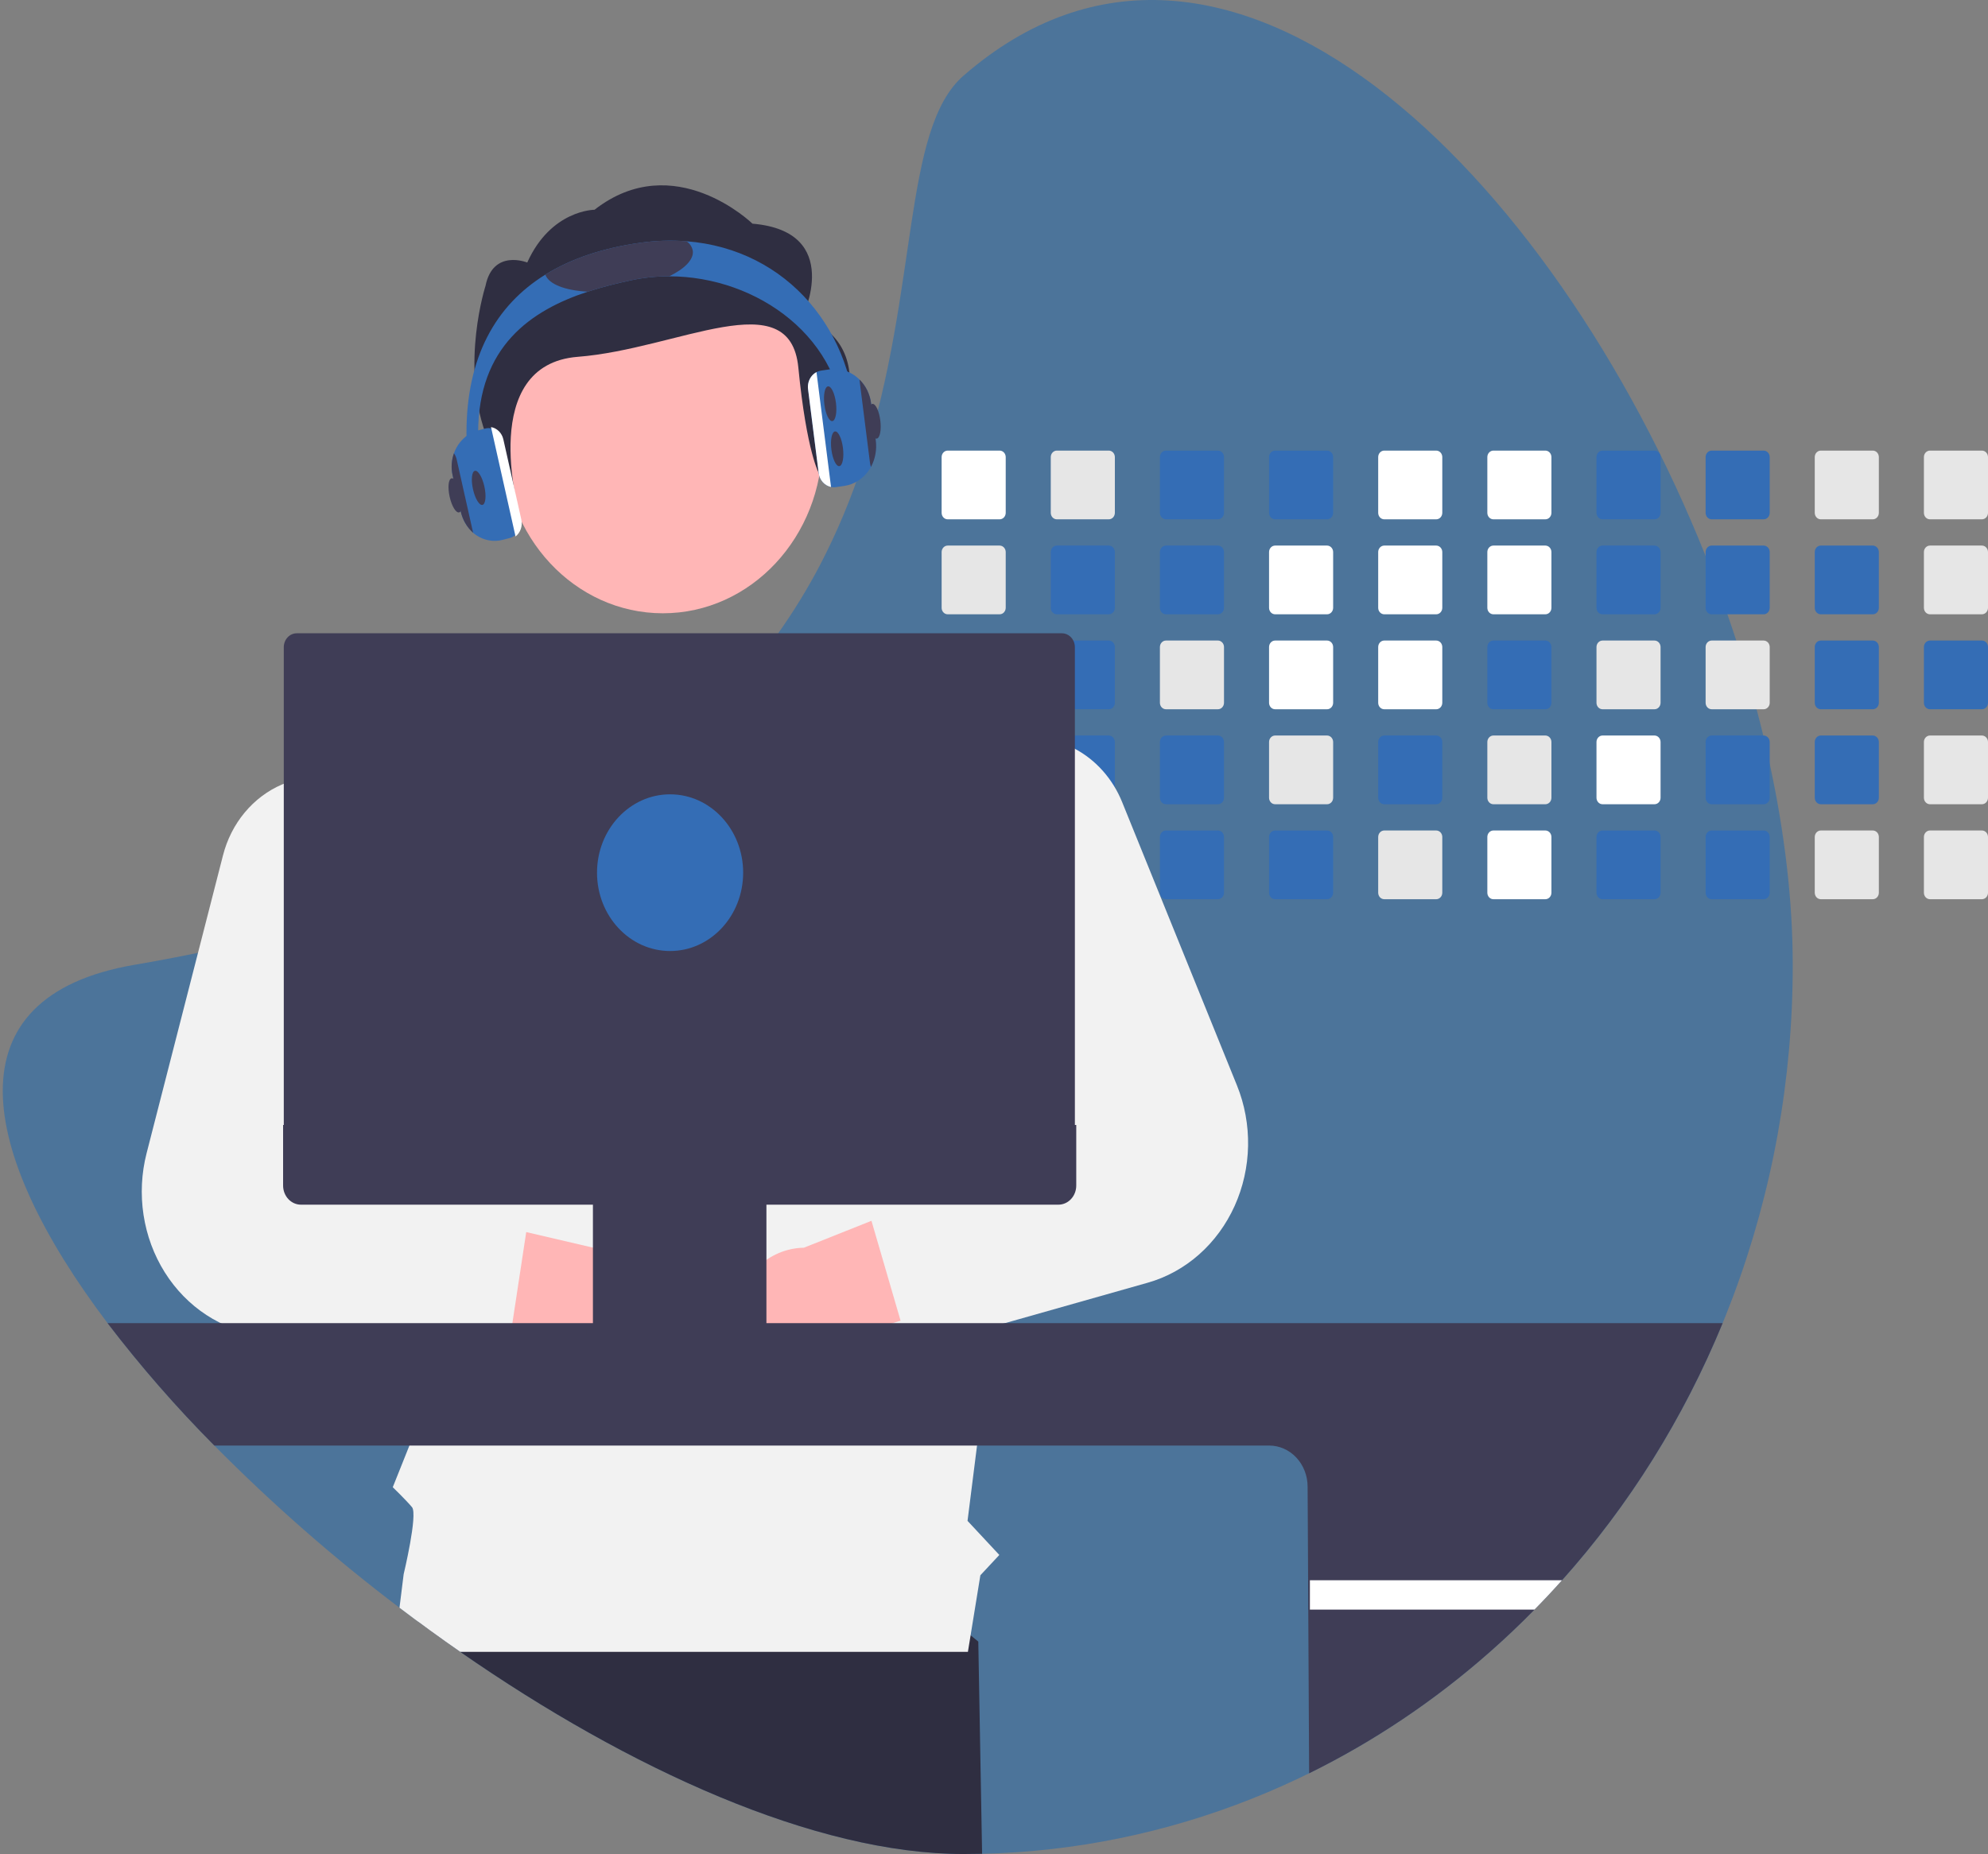 <svg width="506" height="472" viewBox="0 0 506 472" fill="none" xmlns="http://www.w3.org/2000/svg">
<rect x="0" y="0" width="506" height="472" fill="#808080" stroke="none"/>
<g clip-path="url(#clip0_620_4597)">
<path d="M456.298 245.636C456.364 304.041 435.314 360.199 397.573 402.305C395.297 404.86 392.96 407.353 390.562 409.785C386.909 413.512 383.132 417.095 379.233 420.533C342.757 452.762 297.221 470.872 249.971 471.943C248.397 471.981 246.816 472 245.23 472C207.547 472 160.15 450.414 117.138 420.533C113.58 418.061 110.053 415.532 106.557 412.945C104.924 411.747 103.298 410.532 101.68 409.301C85.091 396.738 69.344 382.943 54.557 368.015C44.875 358.27 35.796 347.859 27.377 336.847C-5.672 293.128 -12.962 253.734 34.156 245.636C39.734 244.681 45.148 243.659 50.398 242.572C58.002 241.004 65.28 239.312 72.231 237.494C81.594 235.054 90.39 232.408 98.62 229.555C101.389 228.6 104.094 227.625 106.736 226.631C145.791 211.92 171.931 192.736 189.724 171.921C192.742 168.398 195.524 164.832 198.071 161.224C201.967 155.732 205.507 149.958 208.664 143.945C213.021 135.59 216.681 126.838 219.601 117.791L219.761 117.294C233.919 73.498 229.611 32.875 245.23 19.279C311.994 -38.846 395.113 43.929 434.127 141.543C436.093 146.462 437.943 151.41 439.676 156.388C440.454 158.612 441.205 160.839 441.927 163.072C443.828 168.888 445.553 174.72 447.102 180.567C447.696 182.797 448.262 185.025 448.801 187.25C449.377 189.652 449.93 192.048 450.441 194.443C454.237 211.984 456.298 229.281 456.298 245.636Z" fill="#4C749A"/>
<path d="M249.971 471.943C248.397 471.981 246.816 472 245.23 472C207.547 472 160.15 450.415 117.138 420.533C113.58 418.061 110.053 415.532 106.558 412.945L109.623 392.94L202.426 379.726L249.003 417.921L249.971 471.943Z" fill="#2F2E41"/>
<path d="M254.438 114.714H241.213C240.804 114.714 240.411 114.889 240.122 115.199C239.832 115.51 239.669 115.931 239.669 116.37V130.559C239.669 130.776 239.709 130.991 239.787 131.192C239.865 131.392 239.979 131.574 240.122 131.728C240.266 131.881 240.436 132.002 240.623 132.085C240.81 132.168 241.011 132.21 241.213 132.209H254.438C254.847 132.209 255.239 132.036 255.528 131.727C255.818 131.417 255.981 130.997 255.983 130.559V116.37C255.981 115.931 255.818 115.511 255.529 115.2C255.239 114.89 254.847 114.715 254.438 114.714V114.714Z" fill="white"/>
<path d="M254.438 138.893H241.213C240.804 138.893 240.411 139.067 240.122 139.378C239.832 139.689 239.669 140.11 239.669 140.549V154.738C239.669 154.955 239.709 155.17 239.787 155.371C239.865 155.571 239.979 155.753 240.122 155.906C240.266 156.06 240.436 156.181 240.623 156.264C240.81 156.346 241.011 156.389 241.213 156.388H254.438C254.847 156.388 255.239 156.215 255.528 155.905C255.818 155.596 255.981 155.176 255.983 154.738V140.549C255.981 140.11 255.818 139.69 255.529 139.379C255.239 139.069 254.847 138.894 254.438 138.893Z" fill="#E6E6E6"/>
<path d="M254.438 163.071H241.213C240.804 163.072 240.411 163.246 240.121 163.557C239.832 163.867 239.669 164.289 239.669 164.728V178.91C239.669 179.128 239.708 179.343 239.786 179.545C239.863 179.746 239.977 179.929 240.12 180.082C240.264 180.236 240.434 180.358 240.622 180.441C240.809 180.525 241.011 180.567 241.213 180.567H254.438C254.848 180.566 255.24 180.392 255.53 180.081C255.82 179.771 255.982 179.35 255.983 178.91V164.728C255.981 164.289 255.818 163.868 255.529 163.558C255.239 163.248 254.847 163.073 254.438 163.071V163.071Z" fill="#E6E6E6"/>
<path d="M255.959 188.614C255.893 188.232 255.705 187.887 255.427 187.639C255.15 187.39 254.8 187.252 254.438 187.25H241.213C240.804 187.251 240.411 187.425 240.122 187.736C239.832 188.047 239.669 188.468 239.669 188.907V203.089C239.669 203.307 239.708 203.523 239.786 203.724C239.863 203.925 239.977 204.108 240.12 204.262C240.264 204.416 240.434 204.538 240.622 204.621C240.809 204.704 241.011 204.746 241.213 204.746H254.438C254.848 204.746 255.24 204.571 255.53 204.261C255.82 203.95 255.982 203.529 255.983 203.089V188.907C255.984 188.809 255.976 188.711 255.959 188.614V188.614Z" fill="#E6E6E6"/>
<path d="M255.038 211.557C254.848 211.472 254.644 211.429 254.438 211.429H241.213C241.011 211.429 240.809 211.471 240.622 211.554C240.434 211.638 240.264 211.76 240.12 211.913C239.977 212.067 239.863 212.25 239.786 212.451C239.708 212.652 239.669 212.868 239.669 213.086V227.268C239.668 227.486 239.707 227.702 239.785 227.903C239.862 228.105 239.976 228.288 240.119 228.442C240.263 228.596 240.433 228.718 240.621 228.801C240.809 228.883 241.01 228.926 241.213 228.925H254.438C254.848 228.924 255.24 228.75 255.53 228.439C255.82 228.129 255.982 227.707 255.983 227.268V213.086C255.982 212.76 255.892 212.441 255.724 212.169C255.556 211.897 255.318 211.685 255.038 211.557Z" fill="#E6E6E6"/>
<path d="M282.218 114.714H268.994C268.584 114.714 268.191 114.889 267.902 115.199C267.612 115.51 267.449 115.931 267.449 116.37V130.559C267.449 130.776 267.49 130.991 267.567 131.192C267.645 131.392 267.759 131.574 267.902 131.728C268.046 131.881 268.216 132.002 268.403 132.085C268.591 132.168 268.791 132.21 268.994 132.209H282.218C282.627 132.209 283.019 132.036 283.309 131.727C283.598 131.417 283.761 130.997 283.763 130.559V116.37C283.762 115.931 283.599 115.511 283.309 115.2C283.02 114.89 282.628 114.715 282.218 114.714V114.714Z" fill="#E6E6E6"/>
<path d="M282.218 138.893H268.994C268.584 138.893 268.191 139.067 267.902 139.378C267.612 139.689 267.449 140.11 267.449 140.549V154.738C267.449 154.955 267.49 155.17 267.567 155.371C267.645 155.571 267.759 155.753 267.902 155.906C268.046 156.06 268.216 156.181 268.403 156.264C268.591 156.346 268.791 156.389 268.994 156.388H282.218C282.627 156.388 283.019 156.215 283.309 155.905C283.598 155.596 283.761 155.176 283.763 154.738V140.549C283.762 140.11 283.599 139.69 283.309 139.379C283.02 139.069 282.628 138.894 282.218 138.893Z" fill="#346DB5"/>
<path d="M282.218 163.071H268.994C268.584 163.072 268.191 163.246 267.902 163.557C267.612 163.867 267.449 164.289 267.449 164.728V178.91C267.449 179.128 267.489 179.343 267.566 179.545C267.643 179.746 267.757 179.929 267.901 180.082C268.044 180.236 268.215 180.358 268.402 180.441C268.59 180.525 268.791 180.567 268.994 180.567H282.218C282.628 180.566 283.021 180.392 283.31 180.081C283.6 179.771 283.763 179.35 283.763 178.91V164.728C283.762 164.289 283.599 163.868 283.309 163.558C283.02 163.248 282.628 163.073 282.218 163.071V163.071Z" fill="#346DB5"/>
<path d="M282.218 187.25H268.994C268.67 187.251 268.354 187.36 268.092 187.564C267.83 187.768 267.634 188.055 267.532 188.385C267.477 188.552 267.449 188.729 267.449 188.907V203.089C267.449 203.307 267.488 203.523 267.566 203.724C267.643 203.925 267.757 204.108 267.901 204.262C268.044 204.416 268.215 204.538 268.402 204.621C268.59 204.704 268.791 204.746 268.994 204.746H282.218C282.628 204.746 283.021 204.571 283.31 204.261C283.6 203.95 283.763 203.529 283.763 203.089V188.907C283.762 188.468 283.599 188.048 283.309 187.737C283.02 187.427 282.628 187.252 282.218 187.25V187.25Z" fill="#346DB5"/>
<path d="M282.218 211.429H268.994C268.791 211.429 268.59 211.471 268.402 211.554C268.215 211.638 268.044 211.76 267.901 211.913C267.757 212.067 267.643 212.25 267.566 212.451C267.489 212.652 267.449 212.868 267.449 213.086V227.268C267.449 227.486 267.489 227.701 267.566 227.903C267.643 228.104 267.757 228.286 267.901 228.44C268.044 228.594 268.215 228.716 268.402 228.799C268.59 228.883 268.791 228.925 268.994 228.925H282.218C282.628 228.924 283.021 228.75 283.31 228.439C283.6 228.129 283.763 227.707 283.763 227.268V213.086C283.763 212.646 283.6 212.225 283.31 211.915C283.021 211.604 282.628 211.429 282.218 211.429V211.429Z" fill="#E6E6E6"/>
<path d="M309.997 114.714H296.773C296.363 114.714 295.971 114.889 295.681 115.199C295.391 115.51 295.229 115.931 295.229 116.37V130.559C295.229 130.776 295.269 130.991 295.347 131.192C295.424 131.392 295.538 131.574 295.682 131.728C295.825 131.881 295.995 132.002 296.183 132.085C296.37 132.168 296.571 132.21 296.773 132.209H309.997C310.406 132.209 310.798 132.036 311.088 131.727C311.377 131.417 311.541 130.997 311.542 130.559V116.37C311.541 115.931 311.378 115.511 311.088 115.2C310.799 114.89 310.407 114.715 309.997 114.714V114.714Z" fill="#346DB5"/>
<path d="M309.997 138.893H296.773C296.363 138.893 295.971 139.067 295.681 139.378C295.391 139.689 295.229 140.11 295.229 140.549V154.738C295.229 154.955 295.269 155.17 295.347 155.371C295.424 155.571 295.538 155.753 295.682 155.906C295.825 156.06 295.995 156.181 296.183 156.264C296.37 156.346 296.571 156.389 296.773 156.388H309.997C310.406 156.388 310.798 156.215 311.088 155.905C311.377 155.596 311.541 155.176 311.542 154.738V140.549C311.541 140.11 311.378 139.69 311.088 139.379C310.799 139.069 310.407 138.894 309.997 138.893Z" fill="#346DB5"/>
<path d="M309.997 163.071H296.773C296.363 163.072 295.971 163.246 295.681 163.557C295.391 163.867 295.229 164.289 295.229 164.728V178.91C295.228 179.128 295.268 179.343 295.345 179.545C295.423 179.746 295.536 179.929 295.68 180.082C295.823 180.236 295.994 180.358 296.182 180.441C296.369 180.525 296.57 180.567 296.773 180.567H309.997C310.407 180.566 310.8 180.392 311.089 180.081C311.379 179.771 311.542 179.35 311.542 178.91V164.728C311.541 164.289 311.378 163.868 311.088 163.558C310.799 163.248 310.407 163.073 309.997 163.071V163.071Z" fill="#E6E6E6"/>
<path d="M309.997 187.25H296.773C296.363 187.251 295.971 187.425 295.681 187.736C295.392 188.047 295.229 188.468 295.229 188.907V203.089C295.228 203.307 295.268 203.523 295.345 203.724C295.423 203.925 295.536 204.108 295.68 204.262C295.823 204.416 295.994 204.538 296.182 204.621C296.369 204.704 296.57 204.746 296.773 204.746H309.997C310.407 204.746 310.8 204.571 311.089 204.261C311.379 203.95 311.542 203.529 311.542 203.089V188.907C311.541 188.468 311.378 188.048 311.088 187.737C310.799 187.427 310.407 187.252 309.997 187.25V187.25Z" fill="#346DB5"/>
<path d="M309.997 211.429H296.773C296.57 211.429 296.369 211.471 296.182 211.554C295.994 211.638 295.823 211.76 295.68 211.913C295.536 212.067 295.423 212.25 295.345 212.451C295.268 212.652 295.228 212.868 295.229 213.086V227.268C295.228 227.486 295.268 227.701 295.345 227.903C295.423 228.104 295.536 228.286 295.68 228.44C295.823 228.594 295.994 228.716 296.182 228.799C296.369 228.883 296.57 228.925 296.773 228.925H309.997C310.407 228.924 310.8 228.75 311.089 228.439C311.379 228.129 311.542 227.707 311.542 227.268V213.086C311.542 212.646 311.379 212.225 311.089 211.915C310.8 211.604 310.407 211.429 309.997 211.429V211.429Z" fill="#346DB5"/>
<path d="M337.777 114.714H324.552C324.143 114.714 323.75 114.889 323.46 115.199C323.171 115.51 323.008 115.931 323.008 116.37V130.559C323.008 130.776 323.048 130.991 323.126 131.192C323.204 131.392 323.318 131.574 323.461 131.728C323.605 131.881 323.775 132.002 323.962 132.085C324.149 132.168 324.35 132.21 324.552 132.209H337.777C338.186 132.209 338.578 132.036 338.867 131.727C339.157 131.417 339.32 130.997 339.322 130.559V116.37C339.32 115.931 339.157 115.511 338.868 115.2C338.578 114.89 338.186 114.715 337.777 114.714V114.714Z" fill="#346DB5"/>
<path d="M337.777 138.893H324.552C324.143 138.893 323.75 139.067 323.46 139.378C323.171 139.689 323.008 140.11 323.008 140.549V154.738C323.008 154.955 323.048 155.17 323.126 155.371C323.204 155.571 323.318 155.753 323.461 155.906C323.605 156.06 323.775 156.181 323.962 156.264C324.149 156.346 324.35 156.389 324.552 156.388H337.777C338.186 156.388 338.578 156.215 338.867 155.905C339.157 155.596 339.32 155.176 339.322 154.738V140.549C339.32 140.11 339.157 139.69 338.868 139.379C338.578 139.069 338.186 138.894 337.777 138.893V138.893Z" fill="white"/>
<path d="M337.777 163.071H324.552C324.143 163.072 323.75 163.246 323.46 163.557C323.171 163.867 323.008 164.289 323.008 164.728V178.91C323.007 179.128 323.047 179.344 323.125 179.545C323.202 179.746 323.316 179.929 323.459 180.082C323.603 180.236 323.773 180.358 323.961 180.441C324.148 180.525 324.349 180.567 324.552 180.567H337.777C338.187 180.566 338.579 180.392 338.869 180.081C339.159 179.771 339.321 179.35 339.322 178.91V164.728C339.32 164.289 339.157 163.868 338.868 163.558C338.578 163.248 338.186 163.073 337.777 163.071V163.071Z" fill="white"/>
<path d="M337.777 187.25H324.552C324.143 187.251 323.75 187.425 323.46 187.736C323.171 188.047 323.008 188.468 323.008 188.907V203.089C323.007 203.307 323.047 203.523 323.125 203.724C323.202 203.925 323.316 204.108 323.459 204.262C323.603 204.416 323.773 204.538 323.961 204.621C324.148 204.704 324.349 204.746 324.552 204.746H337.777C338.187 204.746 338.579 204.571 338.869 204.261C339.159 203.95 339.321 203.529 339.322 203.089V188.907C339.32 188.468 339.157 188.048 338.868 187.737C338.578 187.427 338.186 187.252 337.777 187.25V187.25Z" fill="#E6E6E6"/>
<path d="M337.777 211.429H324.552C324.349 211.429 324.148 211.471 323.961 211.554C323.773 211.638 323.603 211.76 323.459 211.913C323.316 212.067 323.202 212.25 323.125 212.451C323.047 212.652 323.007 212.868 323.008 213.086V227.268C323.007 227.486 323.047 227.701 323.125 227.903C323.202 228.104 323.316 228.286 323.459 228.44C323.603 228.594 323.773 228.716 323.961 228.799C324.148 228.883 324.349 228.925 324.552 228.925H337.777C338.187 228.924 338.579 228.75 338.869 228.439C339.159 228.129 339.321 227.707 339.322 227.268V213.086C339.321 212.646 339.159 212.225 338.869 211.915C338.579 211.604 338.187 211.429 337.777 211.429V211.429Z" fill="#346DB5"/>
<path d="M365.557 114.714H352.327C351.918 114.715 351.527 114.891 351.238 115.201C350.95 115.512 350.788 115.932 350.788 116.37V130.559C350.788 130.997 350.95 131.416 351.239 131.726C351.527 132.035 351.919 132.209 352.327 132.209H365.557C365.966 132.209 366.358 132.036 366.647 131.727C366.937 131.417 367.1 130.997 367.102 130.559V116.37C367.101 115.931 366.938 115.511 366.648 115.2C366.359 114.89 365.966 114.715 365.557 114.714Z" fill="white"/>
<path d="M365.557 138.893H352.327C351.918 138.894 351.527 139.069 351.238 139.38C350.95 139.69 350.788 140.111 350.788 140.549V154.738C350.788 155.175 350.95 155.595 351.239 155.905C351.527 156.214 351.919 156.388 352.327 156.388H365.557C365.966 156.388 366.358 156.215 366.647 155.905C366.937 155.596 367.1 155.176 367.102 154.738V140.549C367.101 140.11 366.938 139.69 366.648 139.379C366.359 139.069 365.966 138.894 365.557 138.893V138.893Z" fill="white"/>
<path d="M365.557 163.071H352.327C351.918 163.073 351.527 163.248 351.238 163.559C350.95 163.869 350.788 164.29 350.788 164.728V178.91C350.788 179.127 350.827 179.343 350.904 179.543C350.981 179.744 351.094 179.927 351.237 180.081C351.38 180.235 351.55 180.357 351.737 180.44C351.924 180.523 352.124 180.566 352.327 180.567H365.557C365.967 180.567 366.36 180.392 366.649 180.081C366.939 179.771 367.102 179.35 367.102 178.91V164.728C367.101 164.289 366.938 163.868 366.648 163.558C366.359 163.248 365.966 163.073 365.557 163.071V163.071Z" fill="white"/>
<path d="M365.557 187.25H352.327C351.918 187.252 351.527 187.427 351.238 187.738C350.95 188.048 350.788 188.469 350.788 188.907V203.089C350.788 203.307 350.827 203.522 350.904 203.723C350.981 203.923 351.094 204.106 351.237 204.26C351.38 204.414 351.55 204.536 351.737 204.619C351.924 204.703 352.124 204.746 352.327 204.746H365.557C365.967 204.746 366.36 204.571 366.649 204.261C366.939 203.95 367.102 203.529 367.102 203.089V188.907C367.101 188.468 366.938 188.048 366.648 187.737C366.359 187.427 365.966 187.252 365.557 187.25V187.25Z" fill="#346DB5"/>
<path d="M365.557 211.429H352.327C352.124 211.429 351.924 211.472 351.737 211.556C351.55 211.639 351.38 211.761 351.237 211.915C351.094 212.069 350.981 212.252 350.904 212.453C350.827 212.653 350.788 212.869 350.788 213.086V227.268C350.788 227.485 350.827 227.7 350.904 227.901C350.981 228.102 351.094 228.285 351.237 228.439C351.38 228.592 351.55 228.715 351.737 228.798C351.924 228.881 352.124 228.924 352.327 228.925H365.557C365.967 228.924 366.36 228.75 366.649 228.439C366.939 228.129 367.102 227.707 367.102 227.268V213.086C367.102 212.646 366.939 212.225 366.649 211.915C366.36 211.604 365.967 211.429 365.557 211.429V211.429Z" fill="#E6E6E6"/>
<path d="M393.336 114.714H380.106C379.697 114.715 379.306 114.891 379.018 115.201C378.729 115.512 378.567 115.932 378.567 116.37V130.559C378.567 130.997 378.73 131.416 379.018 131.726C379.307 132.035 379.698 132.209 380.106 132.209H393.336C393.745 132.209 394.137 132.036 394.427 131.726C394.716 131.417 394.88 130.997 394.881 130.559V116.37C394.88 115.931 394.717 115.511 394.427 115.2C394.138 114.89 393.746 114.715 393.336 114.714V114.714Z" fill="white"/>
<path d="M393.336 138.893H380.106C379.697 138.894 379.306 139.069 379.018 139.38C378.729 139.69 378.567 140.111 378.567 140.549V154.738C378.567 155.175 378.73 155.595 379.018 155.905C379.307 156.214 379.698 156.388 380.106 156.388H393.336C393.745 156.388 394.137 156.215 394.427 155.905C394.716 155.596 394.88 155.176 394.881 154.738V140.549C394.88 140.11 394.717 139.69 394.427 139.379C394.138 139.069 393.746 138.894 393.336 138.893V138.893Z" fill="white"/>
<path d="M393.336 163.071H380.106C379.697 163.073 379.306 163.248 379.018 163.559C378.729 163.869 378.567 164.29 378.567 164.728V178.91C378.567 179.127 378.606 179.343 378.683 179.543C378.76 179.744 378.874 179.927 379.016 180.081C379.159 180.235 379.329 180.357 379.516 180.44C379.703 180.523 379.904 180.566 380.106 180.567H393.336C393.746 180.566 394.139 180.392 394.428 180.081C394.718 179.771 394.881 179.35 394.881 178.91V164.728C394.88 164.289 394.717 163.868 394.427 163.558C394.138 163.248 393.746 163.073 393.336 163.071V163.071Z" fill="#346DB5"/>
<path d="M393.336 187.25H380.106C379.697 187.252 379.306 187.427 379.018 187.738C378.729 188.048 378.567 188.469 378.567 188.907V203.089C378.567 203.307 378.606 203.522 378.683 203.723C378.76 203.923 378.874 204.106 379.016 204.26C379.159 204.414 379.329 204.536 379.516 204.619C379.703 204.703 379.904 204.746 380.106 204.746H393.336C393.746 204.746 394.139 204.571 394.428 204.261C394.718 203.95 394.881 203.529 394.881 203.089V188.907C394.88 188.468 394.717 188.048 394.427 187.737C394.138 187.427 393.746 187.252 393.336 187.25V187.25Z" fill="#E6E6E6"/>
<path d="M393.336 211.429H380.106C379.904 211.429 379.703 211.472 379.516 211.556C379.329 211.639 379.159 211.761 379.016 211.915C378.874 212.069 378.76 212.252 378.683 212.453C378.606 212.653 378.567 212.869 378.567 213.086V227.268C378.567 227.485 378.606 227.7 378.683 227.901C378.76 228.102 378.874 228.285 379.016 228.439C379.159 228.592 379.329 228.715 379.516 228.798C379.703 228.881 379.904 228.924 380.106 228.925H393.336C393.746 228.924 394.139 228.75 394.428 228.439C394.718 228.129 394.881 227.707 394.881 227.268V213.086C394.881 212.646 394.718 212.225 394.428 211.915C394.139 211.604 393.746 211.429 393.336 211.429Z" fill="white"/>
<path d="M421.117 114.714H407.886C407.478 114.715 407.086 114.891 406.798 115.201C406.509 115.512 406.348 115.932 406.348 116.37V130.559C406.348 130.997 406.51 131.416 406.798 131.726C407.087 132.035 407.478 132.209 407.886 132.209H421.117C421.525 132.209 421.917 132.036 422.207 131.726C422.497 131.417 422.66 130.997 422.661 130.559V116.37C422.66 115.931 422.497 115.511 422.208 115.2C421.918 114.89 421.526 114.715 421.117 114.714V114.714Z" fill="#346DB5"/>
<path d="M421.117 138.893H407.886C407.478 138.894 407.086 139.069 406.798 139.38C406.509 139.69 406.347 140.111 406.348 140.549V154.738C406.348 155.175 406.51 155.595 406.798 155.905C407.087 156.214 407.478 156.388 407.886 156.388H421.117C421.525 156.388 421.917 156.215 422.207 155.905C422.497 155.596 422.66 155.176 422.661 154.738V140.549C422.66 140.11 422.497 139.69 422.208 139.379C421.918 139.069 421.526 138.894 421.117 138.893Z" fill="#346DB5"/>
<path d="M421.117 163.071H407.886C407.478 163.073 407.086 163.248 406.798 163.559C406.509 163.869 406.348 164.29 406.348 164.728V178.91C406.347 179.127 406.386 179.343 406.464 179.543C406.541 179.744 406.654 179.927 406.797 180.081C406.94 180.235 407.109 180.357 407.296 180.44C407.483 180.523 407.684 180.566 407.886 180.567H421.117C421.526 180.566 421.919 180.392 422.209 180.081C422.498 179.771 422.661 179.35 422.661 178.91V164.728C422.66 164.289 422.497 163.868 422.208 163.558C421.918 163.248 421.526 163.073 421.117 163.071V163.071Z" fill="#E6E6E6"/>
<path d="M421.117 187.25H407.886C407.478 187.252 407.086 187.427 406.798 187.738C406.509 188.048 406.348 188.469 406.348 188.907V203.089C406.347 203.307 406.386 203.522 406.464 203.723C406.541 203.923 406.654 204.106 406.797 204.26C406.94 204.414 407.109 204.536 407.296 204.619C407.483 204.703 407.684 204.746 407.886 204.746H421.117C421.526 204.746 421.919 204.571 422.209 204.261C422.498 203.95 422.661 203.529 422.661 203.089V188.907C422.66 188.468 422.497 188.048 422.208 187.737C421.918 187.427 421.526 187.252 421.117 187.25V187.25Z" fill="white"/>
<path d="M421.117 211.429H407.886C407.684 211.429 407.483 211.472 407.296 211.556C407.109 211.639 406.94 211.761 406.797 211.915C406.654 212.069 406.541 212.252 406.464 212.453C406.386 212.653 406.347 212.869 406.348 213.086V227.268C406.347 227.485 406.386 227.7 406.464 227.901C406.541 228.102 406.654 228.285 406.797 228.439C406.94 228.592 407.109 228.715 407.296 228.798C407.483 228.881 407.684 228.924 407.886 228.925H421.117C421.526 228.924 421.919 228.75 422.209 228.439C422.498 228.129 422.661 227.707 422.661 227.268V213.086C422.661 212.646 422.498 212.225 422.209 211.915C421.919 211.604 421.526 211.429 421.117 211.429Z" fill="#346DB5"/>
<path d="M448.896 114.714H435.666C435.257 114.715 434.866 114.891 434.577 115.201C434.289 115.512 434.127 115.932 434.127 116.37V130.559C434.127 130.997 434.289 131.416 434.578 131.726C434.866 132.035 435.258 132.209 435.666 132.209H448.896C449.305 132.209 449.697 132.036 449.986 131.726C450.276 131.417 450.439 130.997 450.441 130.559V116.37C450.439 115.931 450.276 115.511 449.987 115.2C449.698 114.89 449.305 114.715 448.896 114.714Z" fill="#346DB5"/>
<path d="M448.896 138.893H435.666C435.257 138.894 434.866 139.069 434.577 139.38C434.289 139.69 434.127 140.111 434.127 140.549V154.738C434.127 155.175 434.289 155.595 434.578 155.905C434.866 156.214 435.258 156.388 435.666 156.388H448.896C449.305 156.388 449.697 156.215 449.986 155.905C450.276 155.596 450.439 155.176 450.441 154.738V140.549C450.44 140.11 450.276 139.69 449.987 139.379C449.698 139.069 449.305 138.894 448.896 138.893V138.893Z" fill="#346DB5"/>
<path d="M448.896 163.071H435.666C435.257 163.073 434.866 163.248 434.577 163.559C434.289 163.869 434.127 164.29 434.127 164.728V178.91C434.126 179.127 434.166 179.343 434.243 179.543C434.32 179.744 434.433 179.927 434.576 180.081C434.719 180.235 434.889 180.357 435.076 180.44C435.263 180.523 435.463 180.566 435.666 180.567H448.896C449.306 180.566 449.698 180.392 449.988 180.081C450.278 179.771 450.441 179.35 450.441 178.91V164.728C450.44 164.289 450.276 163.868 449.987 163.558C449.698 163.248 449.305 163.073 448.896 163.071Z" fill="#E6E6E6"/>
<path d="M448.896 187.25H435.666C435.257 187.252 434.866 187.427 434.577 187.738C434.289 188.048 434.127 188.469 434.127 188.907V203.089C434.126 203.307 434.166 203.522 434.243 203.723C434.32 203.923 434.433 204.106 434.576 204.26C434.719 204.414 434.889 204.536 435.076 204.619C435.263 204.703 435.463 204.746 435.666 204.746H448.896C449.306 204.746 449.698 204.571 449.988 204.261C450.278 203.95 450.441 203.529 450.441 203.089V188.907C450.44 188.468 450.276 188.048 449.987 187.737C449.698 187.427 449.305 187.252 448.896 187.25V187.25Z" fill="#346DB5"/>
<path d="M448.896 211.429H435.666C435.463 211.429 435.263 211.472 435.076 211.556C434.889 211.639 434.719 211.761 434.576 211.915C434.433 212.069 434.32 212.252 434.243 212.453C434.166 212.653 434.126 212.869 434.127 213.086V227.268C434.126 227.485 434.166 227.7 434.243 227.901C434.32 228.102 434.433 228.285 434.576 228.439C434.719 228.592 434.889 228.715 435.076 228.798C435.263 228.881 435.463 228.924 435.666 228.925H448.896C449.306 228.924 449.698 228.75 449.988 228.439C450.278 228.129 450.441 227.707 450.441 227.268V213.086C450.441 212.646 450.278 212.225 449.988 211.915C449.698 211.604 449.306 211.429 448.896 211.429V211.429Z" fill="#346DB5"/>
<path d="M476.675 114.714H463.445C463.036 114.715 462.645 114.891 462.356 115.201C462.068 115.512 461.906 115.932 461.906 116.37V130.559C461.906 130.997 462.068 131.416 462.357 131.726C462.646 132.035 463.037 132.209 463.445 132.209H476.675C477.084 132.209 477.476 132.036 477.766 131.726C478.055 131.417 478.218 130.997 478.22 130.559V116.37C478.219 115.931 478.056 115.511 477.766 115.2C477.477 114.89 477.085 114.715 476.675 114.714V114.714Z" fill="#E6E6E6"/>
<path d="M476.675 138.893H463.445C463.036 138.894 462.645 139.069 462.356 139.38C462.068 139.69 461.906 140.111 461.906 140.549V154.738C461.906 155.175 462.068 155.595 462.357 155.905C462.646 156.214 463.037 156.388 463.445 156.388H476.675C477.084 156.388 477.476 156.215 477.766 155.905C478.055 155.596 478.218 155.176 478.22 154.738V140.549C478.219 140.11 478.056 139.69 477.766 139.379C477.477 139.069 477.085 138.894 476.675 138.893V138.893Z" fill="#346DB5"/>
<path d="M476.675 163.071H463.445C463.036 163.073 462.645 163.248 462.356 163.559C462.068 163.869 461.906 164.29 461.906 164.728V178.91C461.906 179.127 461.945 179.343 462.022 179.543C462.099 179.744 462.212 179.927 462.355 180.081C462.498 180.235 462.668 180.357 462.855 180.44C463.042 180.523 463.242 180.566 463.445 180.567H476.675C477.085 180.566 477.478 180.392 477.767 180.081C478.057 179.771 478.22 179.35 478.22 178.91V164.728C478.219 164.289 478.056 163.868 477.766 163.558C477.477 163.248 477.085 163.073 476.675 163.071V163.071Z" fill="#346DB5"/>
<path d="M476.675 187.25H463.445C463.036 187.252 462.645 187.427 462.356 187.738C462.068 188.048 461.906 188.469 461.906 188.907V203.089C461.906 203.307 461.945 203.522 462.022 203.723C462.099 203.923 462.212 204.106 462.355 204.26C462.498 204.414 462.668 204.536 462.855 204.619C463.042 204.703 463.242 204.746 463.445 204.746H476.675C477.085 204.746 477.478 204.571 477.767 204.261C478.057 203.95 478.22 203.529 478.22 203.089V188.907C478.219 188.468 478.056 188.048 477.766 187.737C477.477 187.427 477.085 187.252 476.675 187.25V187.25Z" fill="#346DB5"/>
<path d="M476.675 211.429H463.445C463.242 211.429 463.042 211.472 462.855 211.556C462.668 211.639 462.498 211.761 462.355 211.915C462.212 212.069 462.099 212.252 462.022 212.453C461.945 212.653 461.906 212.869 461.906 213.086V227.268C461.906 227.485 461.945 227.7 462.022 227.901C462.099 228.102 462.212 228.285 462.355 228.439C462.498 228.592 462.668 228.715 462.855 228.798C463.042 228.881 463.242 228.924 463.445 228.925H476.675C477.085 228.924 477.478 228.75 477.767 228.439C478.057 228.129 478.22 227.707 478.22 227.268V213.086C478.22 212.646 478.057 212.225 477.767 211.915C477.478 211.604 477.085 211.429 476.675 211.429V211.429Z" fill="#E6E6E6"/>
<path d="M504.456 114.714H491.225C490.817 114.715 490.425 114.891 490.137 115.201C489.848 115.512 489.686 115.932 489.687 116.37V130.559C489.687 130.997 489.849 131.416 490.137 131.726C490.426 132.035 490.817 132.209 491.225 132.209H504.456C504.864 132.209 505.256 132.036 505.546 131.726C505.836 131.417 505.999 130.997 506 130.559V116.37C505.999 115.931 505.836 115.511 505.547 115.2C505.257 114.89 504.865 114.715 504.456 114.714V114.714Z" fill="#E6E6E6"/>
<path d="M504.456 138.893H491.225C490.817 138.894 490.425 139.069 490.137 139.38C489.848 139.69 489.686 140.111 489.687 140.549V154.738C489.687 155.175 489.849 155.595 490.137 155.905C490.426 156.214 490.817 156.388 491.225 156.388H504.456C504.864 156.388 505.256 156.215 505.546 155.905C505.836 155.596 505.999 155.176 506 154.738V140.549C505.999 140.11 505.836 139.69 505.547 139.379C505.257 139.069 504.865 138.894 504.456 138.893V138.893Z" fill="#E6E6E6"/>
<path d="M504.456 163.071H491.225C490.817 163.073 490.425 163.248 490.137 163.559C489.848 163.869 489.686 164.29 489.687 164.728V178.91C489.686 179.127 489.725 179.343 489.802 179.543C489.879 179.744 489.993 179.927 490.136 180.081C490.279 180.235 490.448 180.357 490.635 180.44C490.822 180.523 491.023 180.566 491.225 180.567H504.456C504.865 180.566 505.258 180.392 505.548 180.081C505.837 179.771 506 179.35 506 178.91V164.728C505.999 164.289 505.836 163.868 505.547 163.558C505.257 163.248 504.865 163.073 504.456 163.071V163.071Z" fill="#346DB5"/>
<path d="M504.456 187.25H491.225C490.817 187.252 490.425 187.427 490.137 187.738C489.848 188.048 489.686 188.469 489.687 188.907V203.089C489.686 203.307 489.725 203.522 489.802 203.723C489.879 203.923 489.993 204.106 490.136 204.26C490.279 204.414 490.448 204.536 490.635 204.619C490.822 204.703 491.023 204.746 491.225 204.746H504.456C504.865 204.746 505.258 204.571 505.548 204.261C505.837 203.95 506 203.529 506 203.089V188.907C505.999 188.468 505.836 188.048 505.547 187.737C505.257 187.427 504.865 187.252 504.456 187.25V187.25Z" fill="#E6E6E6"/>
<path d="M504.456 211.429H491.225C491.023 211.429 490.822 211.472 490.635 211.556C490.448 211.639 490.279 211.761 490.136 211.915C489.993 212.069 489.879 212.252 489.802 212.453C489.725 212.653 489.686 212.869 489.687 213.086V227.268C489.686 227.485 489.725 227.7 489.802 227.901C489.879 228.102 489.993 228.285 490.136 228.439C490.279 228.592 490.448 228.715 490.635 228.798C490.822 228.881 491.023 228.924 491.225 228.925H504.456C504.865 228.924 505.258 228.75 505.548 228.439C505.837 228.129 506 227.707 506 227.268V213.086C506 212.646 505.837 212.225 505.548 211.915C505.258 211.604 504.865 211.429 504.456 211.429V211.429Z" fill="#E6E6E6"/>
<path d="M200.375 420.533H200.006L200.322 420.489L200.375 420.533Z" fill="#2F2E41"/>
<path d="M168.721 156.13C191.138 156.13 209.31 136.641 209.31 112.601C209.31 88.56 191.138 69.071 168.721 69.071C146.304 69.071 128.131 88.56 128.131 112.601C128.131 136.641 146.304 156.13 168.721 156.13Z" fill="#FFB6B6"/>
<path d="M204.266 80.686C204.266 80.686 214.882 58.921 191.527 56.942C191.527 56.942 171.616 37.572 151.321 53.401C151.321 53.401 140.252 53.401 134.198 66.835C134.198 66.835 125.492 63.294 123.579 72.771C123.579 72.771 117.208 92.557 123.579 110.365C129.949 128.172 132.065 130.151 132.065 130.151C132.065 130.151 121.597 92.816 147.078 90.838C172.559 88.859 201.073 71.782 203.196 93.546C205.32 115.311 208.515 120.674 208.515 120.674C208.515 120.674 228.685 89.589 204.266 80.686Z" fill="#2F2E41"/>
<path d="M273.716 219.877L273.586 220.616L272.118 228.924L261.977 286.393L261.377 289.776L260.118 296.931L258.395 306.692L254.575 328.322L253.482 334.521L253.072 336.847L252.929 337.662L251.795 344.078L251.45 346.015L248.682 368.015L246.264 387.186L254.355 395.864L249.531 401.037L246.365 420.488L246.37 420.533H117.138C111.91 416.901 106.757 413.157 101.68 409.3L102.743 400.763C102.743 400.763 106.403 385.517 104.864 383.695C103.331 381.872 99.969 378.617 99.969 378.617L104.205 368.015L104.793 366.543L103.807 344.607L103.783 344.078L103.456 336.847L103.415 335.917L103.349 334.521L102.096 306.692L102.072 306.233L101.692 297.797L101.335 289.776L101.181 286.393L99.654 252.543L98.62 229.555L97.717 209.543L101.347 208.224L140.171 194.074L156.253 171.653L189.724 171.921L206.109 172.055L233.449 199.247L239.669 202.433L239.717 202.458L244.178 204.746L255.49 210.537L267.449 216.666L273.586 219.807L273.716 219.877Z" fill="#F2F2F2"/>
<path d="M160.578 355.229C158.126 356.248 155.494 356.678 152.87 356.488C150.245 356.299 147.692 355.494 145.388 354.132C143.085 352.769 141.088 350.882 139.539 348.602C137.99 346.323 136.925 343.707 136.42 340.938L73.115 331.306L95.121 304.609L151.864 317.849C156.257 317.248 160.703 318.396 164.359 321.076C168.016 323.755 170.628 327.78 171.703 332.388C172.777 336.995 172.238 341.865 170.187 346.075C168.137 350.285 164.718 353.542 160.578 355.229V355.229Z" fill="#FFB6B6"/>
<path d="M132.353 306.692C131.18 305.098 129.52 303.999 127.666 303.589L101.692 297.798L99.025 297.205C97.474 296.858 96.01 296.164 94.727 295.168C93.444 294.173 92.372 292.897 91.581 291.426C90.76 289.882 90.263 288.165 90.125 286.393C90.001 284.783 90.181 283.162 90.654 281.628L99.654 252.543L105.494 233.671C106.202 231.395 106.62 229.027 106.736 226.631C107.061 220 105.148 213.466 101.347 208.225C98.006 203.618 93.371 200.286 88.128 198.721C82.885 197.156 77.311 197.441 72.231 199.534C72.083 199.592 71.928 199.655 71.78 199.719C68.136 201.279 64.881 203.727 62.271 206.868C59.662 210.009 57.769 213.759 56.743 217.82L50.398 242.572L37.31 293.599C36 298.712 35.736 304.067 36.535 309.3C37.333 314.532 39.177 319.517 41.939 323.915C44.701 328.312 48.317 332.018 52.538 334.777C56.76 337.537 61.487 339.287 66.397 339.905L103.807 344.607L121.119 346.786C123.121 347.044 125.14 346.484 126.773 345.217C128.407 343.95 129.536 342.069 129.935 339.95C129.963 339.834 129.985 339.717 130 339.599L130.416 336.847L133.939 313.668L133.975 313.433C134.158 312.25 134.109 311.039 133.83 309.878C133.55 308.717 133.047 307.632 132.353 306.692Z" fill="#F2F2F2"/>
<path d="M200.902 355.972C203.464 356.61 206.125 356.637 208.699 356.053C211.272 355.468 213.695 354.286 215.796 352.589C217.897 350.891 219.625 348.721 220.859 346.23C222.094 343.739 222.804 340.988 222.939 338.17L284.346 319.061L259.048 295.959L204.614 317.648C200.186 317.717 195.935 319.526 192.668 322.732C189.4 325.937 187.343 330.317 186.885 335.041C186.427 339.765 187.601 344.505 190.185 348.363C192.768 352.22 196.581 354.928 200.902 355.972V355.972Z" fill="#FFB6B6"/>
<path d="M314.834 276.314L285.628 204.23C283.24 198.312 278.973 193.492 273.586 190.627C271.921 189.748 270.172 189.064 268.37 188.588C268.091 188.512 267.812 188.442 267.532 188.384C263.711 187.49 259.748 187.569 255.96 188.614C252.497 189.568 249.261 191.294 246.462 193.679C243.664 196.065 241.365 199.056 239.717 202.458C239.699 202.487 239.683 202.516 239.67 202.548C237.829 206.367 236.85 210.596 236.812 214.896C236.773 219.195 237.677 223.444 239.45 227.3L239.812 228.077L260.451 272.529C261.156 274.049 261.553 275.712 261.616 277.408C261.679 279.104 261.408 280.796 260.819 282.372C260.23 283.947 259.337 285.371 258.198 286.551C257.06 287.73 255.702 288.638 254.213 289.215L252.763 289.776L226.695 299.875C224.739 300.623 223.13 302.156 222.207 304.152C221.283 306.147 221.118 308.449 221.746 310.572L221.811 310.795L229.119 335.872C229.154 335.987 229.19 336.101 229.231 336.216C229.296 336.432 229.375 336.643 229.469 336.847C230.246 338.715 231.618 340.224 233.34 341.104C235.062 341.983 237.02 342.175 238.862 341.644L252.93 337.662L255.799 336.847L292.128 326.557C296.908 325.203 301.359 322.756 305.175 319.386C308.992 316.015 312.084 311.799 314.24 307.028C316.397 302.256 317.566 297.042 317.669 291.74C317.771 286.439 316.804 281.177 314.834 276.314L314.834 276.314Z" fill="#F2F2F2"/>
<path d="M27.377 336.847C35.795 347.859 44.875 358.271 54.557 368.015H323.068C325.654 368.02 328.134 369.124 329.963 371.086C331.792 373.049 332.82 375.709 332.823 378.483L333.209 451.453C349.727 443.314 365.196 432.922 379.233 420.533C383.13 417.099 386.906 413.517 390.562 409.785C392.956 407.351 395.293 404.858 397.572 402.305C414.661 383.214 428.498 361.06 438.458 336.847H27.377Z" fill="#3F3D56"/>
<path d="M397.572 402.305C395.297 404.86 392.96 407.353 390.562 409.785H333.404V402.305H397.572Z" fill="white"/>
<path d="M273.182 163.072C272.9 162.513 272.482 162.046 271.972 161.721C271.463 161.396 270.881 161.224 270.289 161.224H75.522C74.649 161.227 73.812 161.6 73.195 162.263C72.579 162.926 72.232 163.824 72.231 164.76V289.777H273.586V164.76C273.589 164.169 273.45 163.588 273.182 163.072V163.072Z" fill="#3F3D56"/>
<path d="M72.055 286.392V301.819C72.055 302.458 72.172 303.092 72.4 303.682C72.629 304.273 72.963 304.81 73.385 305.262C73.806 305.715 74.307 306.073 74.858 306.318C75.409 306.563 75.999 306.689 76.596 306.689H150.915V337.135H149.927C149.85 337.135 149.773 337.151 149.702 337.183C149.63 337.215 149.565 337.261 149.51 337.32C149.455 337.379 149.412 337.449 149.382 337.525C149.353 337.602 149.337 337.684 149.337 337.767V339.885C149.337 339.968 149.353 340.05 149.382 340.127C149.412 340.204 149.455 340.274 149.51 340.332C149.565 340.391 149.63 340.438 149.702 340.47C149.773 340.501 149.85 340.518 149.927 340.518H196.063C196.141 340.518 196.218 340.501 196.289 340.47C196.361 340.438 196.426 340.391 196.481 340.332C196.535 340.274 196.579 340.204 196.608 340.127C196.638 340.05 196.653 339.968 196.653 339.885V337.767C196.653 337.684 196.638 337.602 196.608 337.525C196.579 337.449 196.535 337.379 196.481 337.32C196.426 337.261 196.361 337.215 196.289 337.183C196.218 337.151 196.141 337.135 196.063 337.135H195.076V306.689H269.395C269.991 306.689 270.582 306.563 271.133 306.318C271.684 306.073 272.184 305.715 272.606 305.262C273.028 304.81 273.362 304.273 273.59 303.682C273.818 303.092 273.936 302.458 273.936 301.819V286.392H72.055Z" fill="#3F3D56"/>
<path d="M170.556 242.113C180.828 242.113 189.155 233.183 189.155 222.167C189.155 211.151 180.828 202.221 170.556 202.221C160.284 202.221 151.957 211.151 151.957 222.167C151.957 233.183 160.284 242.113 170.556 242.113Z" fill="#346DB5"/>
<path d="M217.944 110.222H214.973C214.973 86.139 192.748 70.357 170.327 70.345C167.066 70.334 163.812 70.674 160.614 71.358C157.014 72.129 153.277 73.052 149.605 74.257C135.127 79.016 121.701 88.216 121.701 110.222C121.698 114.496 122.205 118.753 123.21 122.888L120.335 123.691C119.268 119.293 118.729 114.767 118.73 110.222C118.73 90.994 126.091 77.786 138.805 69.911C145.488 65.77 153.645 63.1 162.99 61.801C166.879 61.246 170.81 61.118 174.723 61.419C200.507 63.406 217.944 84.61 217.944 110.222Z" fill="#346DB5"/>
<path d="M222.892 111.987L221.722 102.71C221.433 100.368 220.381 98.21 218.752 96.62C217.705 95.583 216.453 94.814 215.089 94.373C213.726 93.931 212.286 93.828 210.88 94.071L209.02 94.345C208.512 94.417 208.021 94.596 207.577 94.873C207.134 95.15 206.746 95.518 206.436 95.957C206.124 96.394 205.895 96.894 205.763 97.426C205.632 97.959 205.6 98.514 205.67 99.06L208.373 120.429C208.484 121.3 208.848 122.111 209.413 122.748C209.978 123.385 210.716 123.815 211.521 123.978C211.76 124.029 212.003 124.055 212.246 124.054C212.421 124.054 212.596 124.041 212.769 124.016L214.848 123.716C216.116 123.536 217.336 123.08 218.433 122.375C219.531 121.671 220.482 120.733 221.229 119.62C221.389 119.378 221.544 119.129 221.686 118.874C222.8 116.79 223.225 114.363 222.892 111.987Z" fill="#346DB5"/>
<path d="M207.82 94.734C207.275 95.018 206.8 95.437 206.436 95.957C206.124 96.394 205.895 96.894 205.763 97.426C205.632 97.959 205.6 98.514 205.67 99.06L208.373 120.429C208.484 121.3 208.848 122.111 209.413 122.748C209.978 123.385 210.716 123.815 211.521 123.978L207.82 94.734Z" fill="white"/>
<path d="M222.892 111.987L221.721 102.711C221.433 100.368 220.381 98.21 218.751 96.62L221.442 117.88C221.483 118.222 221.564 118.556 221.686 118.874C222.799 116.79 223.224 114.363 222.892 111.987V111.987Z" fill="#3F3D56"/>
<path d="M213.643 118.671C214.455 118.552 214.864 116.478 214.555 114.037C214.247 111.596 213.337 109.714 212.524 109.832C211.712 109.95 211.303 112.025 211.612 114.465C211.921 116.906 212.83 118.789 213.643 118.671Z" fill="#3F3D56"/>
<path d="M211.86 107.203C212.673 107.085 213.082 105.01 212.773 102.569C212.464 100.129 211.555 98.246 210.742 98.364C209.929 98.482 209.521 100.557 209.83 102.998C210.138 105.438 211.048 107.321 211.86 107.203Z" fill="#3F3D56"/>
<path d="M223.147 111.662C223.96 111.544 224.369 109.47 224.06 107.029C223.751 104.588 222.842 102.705 222.029 102.823C221.217 102.942 220.808 105.016 221.117 107.457C221.425 109.898 222.335 111.781 223.147 111.662Z" fill="#3F3D56"/>
<path d="M170.327 70.345C167.066 70.334 163.812 70.674 160.614 71.358C157.014 72.129 153.277 73.052 149.605 74.257C143.872 73.957 139.654 72.364 138.805 69.911C145.488 65.77 153.645 63.1 162.99 61.801C166.879 61.246 170.81 61.118 174.723 61.419C175.138 61.679 175.496 62.03 175.774 62.45C176.053 62.869 176.245 63.347 176.339 63.852C176.619 66.07 174.26 68.427 170.327 70.345Z" fill="#3F3D56"/>
<path d="M132.4 132.331L127.826 111.936C127.663 111.2 127.3 110.533 126.785 110.017C126.269 109.501 125.622 109.16 124.927 109.037C124.73 109.004 124.532 108.987 124.333 108.986C124.052 108.987 123.773 109.024 123.501 109.095L121.73 109.553C119.451 110.145 117.483 111.681 116.259 113.827C115.035 115.972 114.655 118.55 115.201 120.996L117.251 130.145C117.719 132.299 118.834 134.229 120.423 135.637C120.681 135.86 120.951 136.067 121.231 136.255C122.227 136.925 123.338 137.373 124.498 137.575C125.658 137.776 126.844 137.726 127.986 137.428L129.751 136.969C130.217 136.852 130.656 136.633 131.04 136.325C131.61 135.879 132.044 135.261 132.287 134.55C132.529 133.839 132.568 133.066 132.4 132.331Z" fill="#346DB5"/>
<path d="M122.81 128.536C123.608 128.33 123.819 126.222 123.281 123.827C122.744 121.432 121.662 119.658 120.864 119.864C120.067 120.069 119.856 122.178 120.393 124.572C120.931 126.967 122.013 128.742 122.81 128.536Z" fill="#3F3D56"/>
<path d="M116.869 130.447C117.667 130.241 117.878 128.133 117.34 125.738C116.803 123.343 115.721 121.569 114.923 121.775C114.126 121.981 113.915 124.089 114.452 126.484C114.99 128.878 116.072 130.653 116.869 130.447Z" fill="#3F3D56"/>
<path d="M132.691 132.254L128.117 111.859C127.939 111.063 127.545 110.341 126.986 109.784C126.427 109.226 125.727 108.858 124.974 108.725L131.218 136.58C131.835 136.095 132.304 135.426 132.566 134.656C132.828 133.886 132.872 133.05 132.691 132.254V132.254Z" fill="white"/>
<path d="M116.235 116.956C116.109 116.389 115.872 115.857 115.54 115.396C114.897 117.181 114.779 119.136 115.201 120.996L117.251 130.145C117.719 132.299 118.833 134.228 120.423 135.637L116.235 116.956Z" fill="#3F3D56"/>
</g>
<defs>
<clipPath id="clip0_620_4597">
<rect width="505.296" height="472" fill="white" transform="translate(0.704)"/>
</clipPath>
</defs>
</svg>
